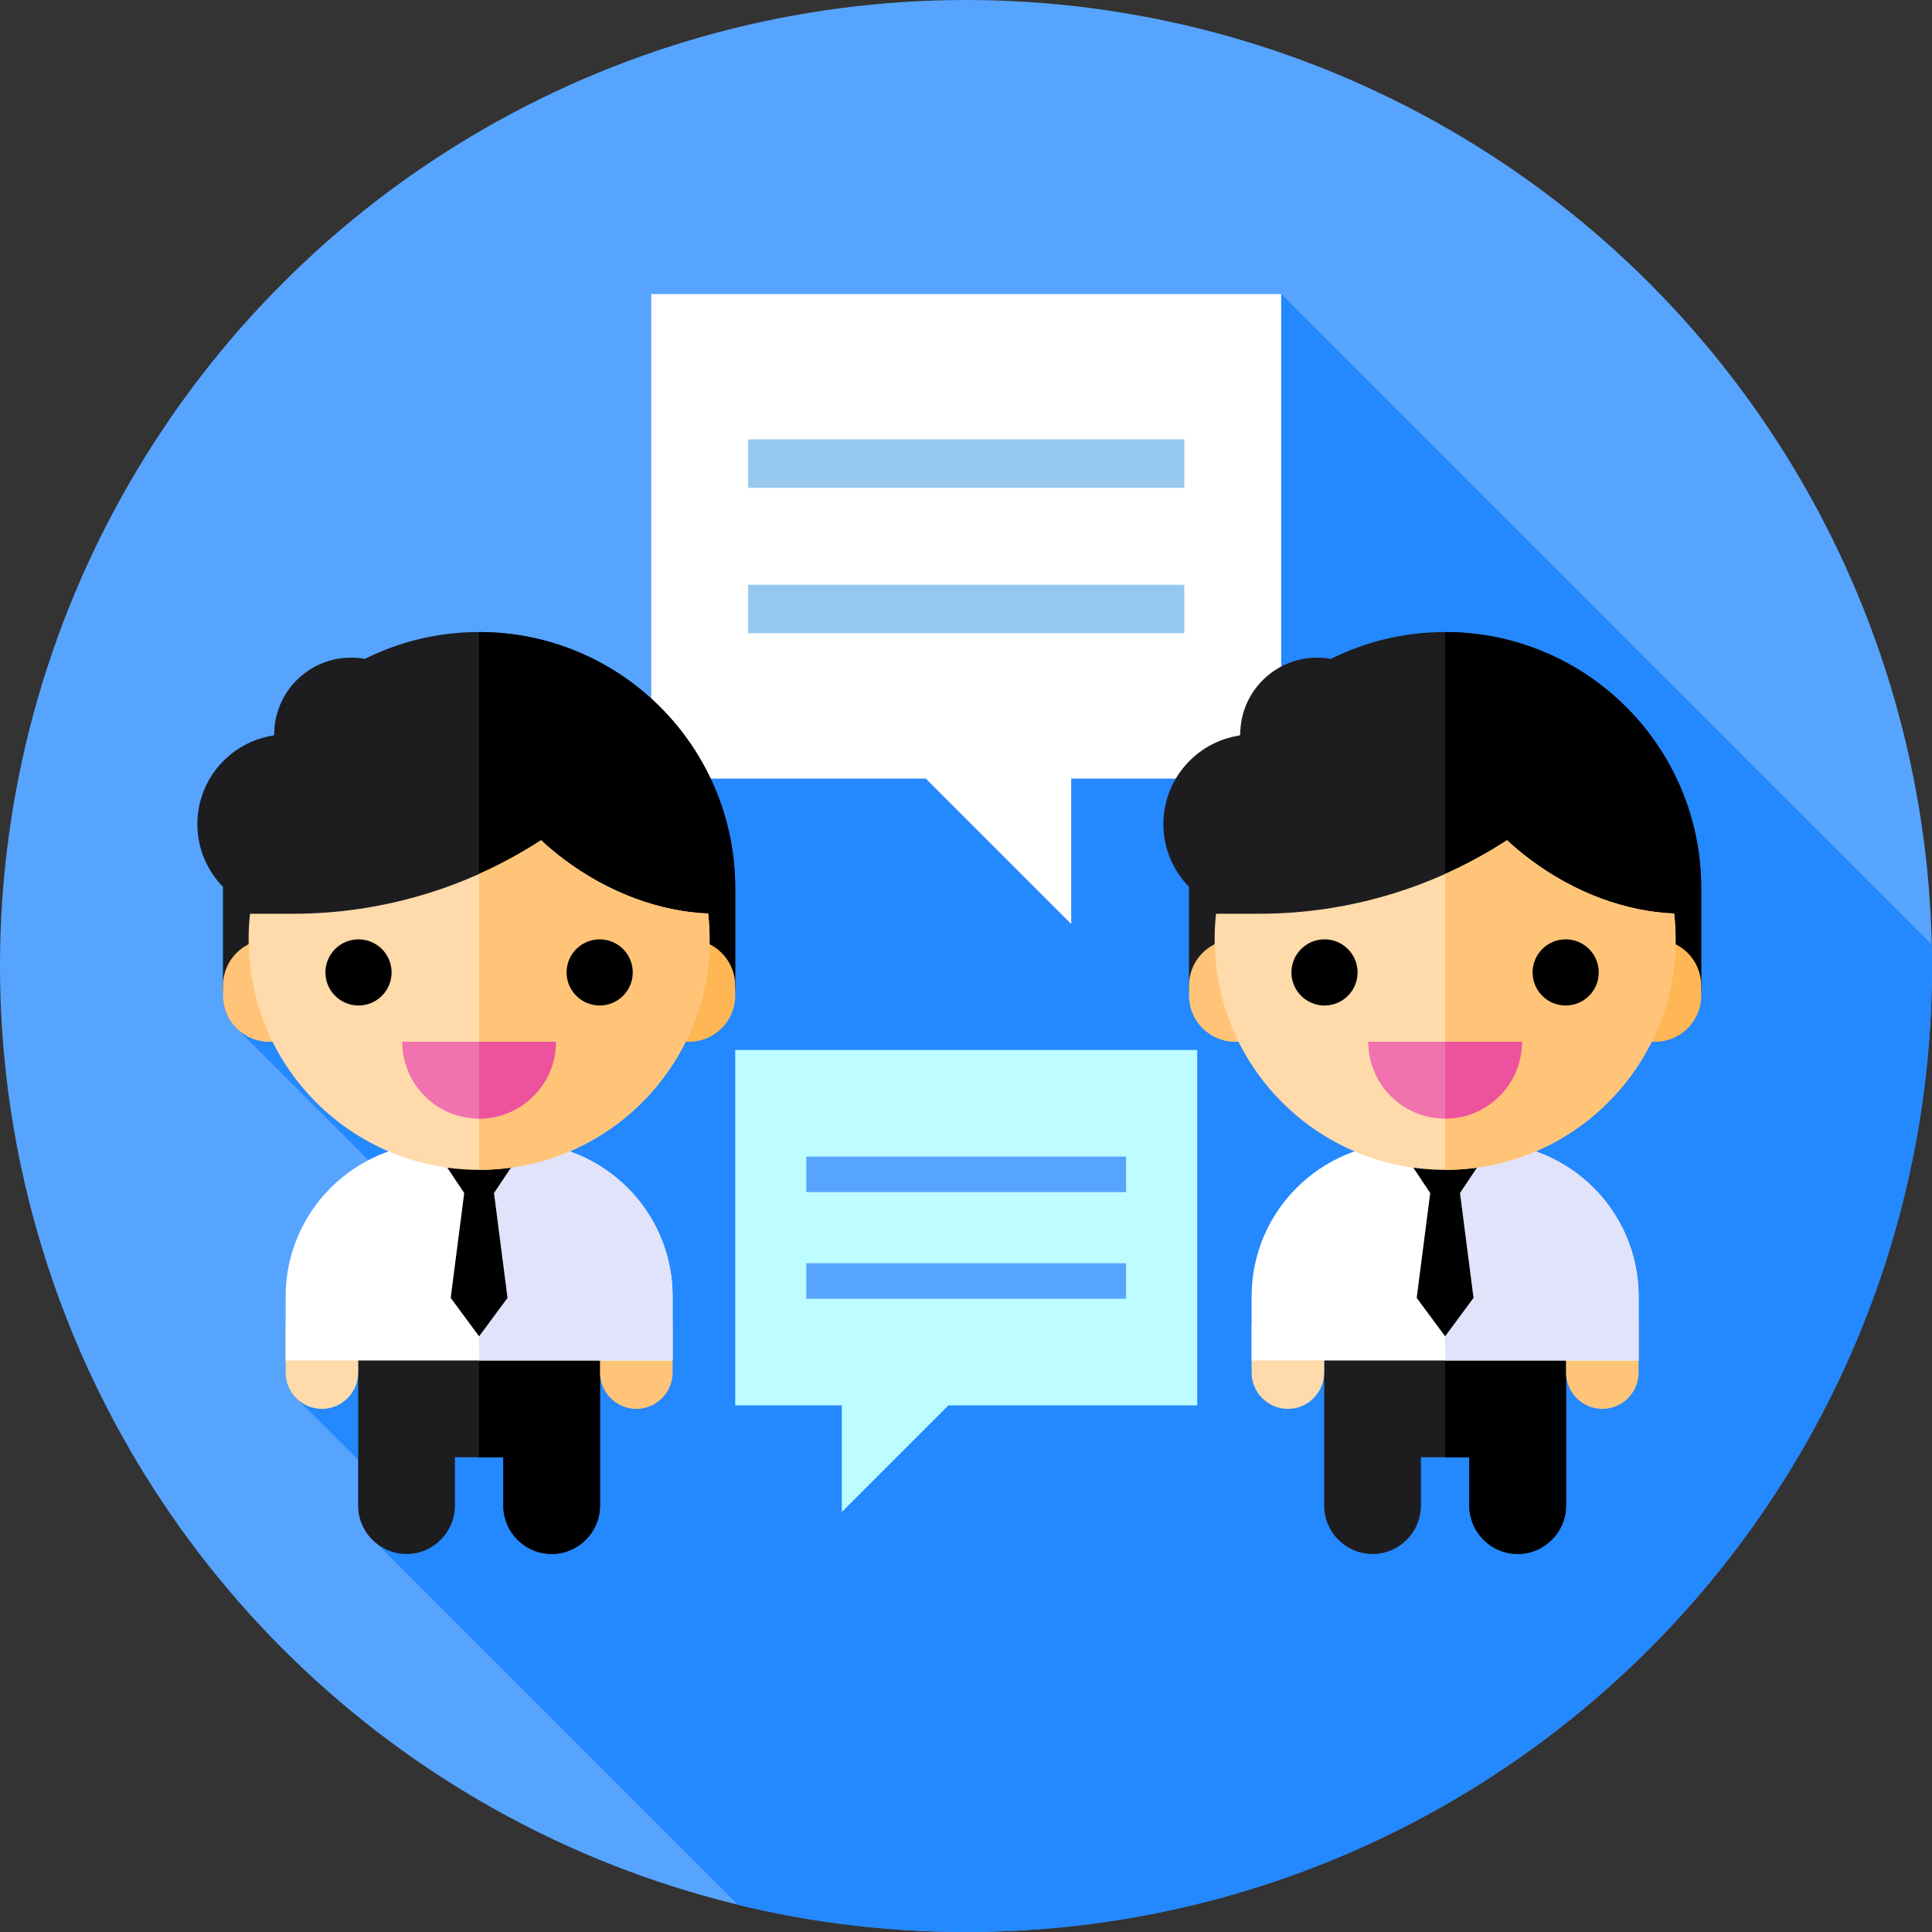 <?xml version="1.0" encoding="iso-8859-1"?>
<!-- Generator: Adobe Illustrator 19.0.0, SVG Export Plug-In . SVG Version: 6.00 Build 0)  -->
<svg version="1.1" id="Capa_1" xmlns="http://www.w3.org/2000/svg" xmlns:xlink="http://www.w3.org/1999/xlink" x="0px" y="0px"
	 viewBox="0 0 512 512" style="enable-background:new 0 0 512 512;" xml:space="preserve">
<rect x="0" y="0" width="512" height="512" fill="#333333" stroke="none"/>
<circle style="fill:#57A4FF;" cx="256" cy="256" r="256"/>
<path style="fill:#2488FF;" d="M512,256c0-1.903-0.031-3.799-0.072-5.691L339.533,77.913l0,0l0,0H172.576v107.195
	c-12.05-10.941-28.05-17.608-45.608-17.608l0,0l0,0c-10.883,0-21.167,2.566-30.284,7.12c-1.185-0.215-2.404-0.333-3.651-0.333
	c-11.244,0-20.359,9.114-20.361,20.356c-0.069,0.091-0.137,0.184-0.205,0.275c-11.411,1.734-20.155,11.587-20.155,23.482
	c0,6.472,2.592,12.338,6.791,16.622c0,0.115-0.004,0.229-0.004,0.345v25.79v1.358v1.358c0,2.906,1.032,5.581,2.741,7.683
	l-0.048,0.048l0.872,0.872c0.017,0.017,0.032,0.032,0.049,0.049l34.924,34.924c-13.038,6.788-21.948,20.415-21.948,36.133v7.353
	v9.614v3.206c0,2.963,1.359,5.623,3.485,7.391l15.745,15.745v12.119c0,4.126,1.983,7.802,5.035,10.151l95.659,95.659
	C214.979,509.5,235.196,512,256,512C397.385,512,512,397.385,512,256z"/>
<polygon style="fill:#BDFDFF;" points="317.272,278.261 317.272,372.441 251.345,372.441 223.091,400.696 223.091,372.441 
	194.837,372.441 194.837,278.261 "/>
<g>
	<rect x="213.671" y="306.51" style="fill:#57A4FF;" width="84.758" height="9.419"/>
	<rect x="213.671" y="334.77" style="fill:#57A4FF;" width="84.758" height="9.419"/>
</g>
<polygon style="fill:#FFFFFF;" points="172.576,77.913 172.576,206.342 245.352,206.342 283.881,244.87 283.881,206.342 
	339.533,206.342 339.533,77.913 "/>
<g>
	<rect x="198.266" y="116.435" style="fill:#96C8EF;" width="115.59" height="12.842"/>
	<rect x="198.266" y="154.969" style="fill:#96C8EF;" width="115.59" height="12.842"/>
</g>
<path style="fill:#1D1D1F;" d="M350.919,347.728v38.459v12.82c0,7.051,5.769,12.82,12.82,12.82s12.82-5.769,12.82-12.82v-12.82
	h12.82v12.82c0,7.051,5.769,12.82,12.82,12.82s12.82-5.769,12.82-12.82v-12.82v-38.459H350.919z"/>
<path d="M382.968,347.728v38.459h6.41v12.82c0,7.051,5.769,12.82,12.82,12.82s12.82-5.769,12.82-12.82v-12.82v-38.459H382.968z"/>
<path style="fill:#FFDAAA;" d="M341.305,373.367L341.305,373.367c-5.288,0-9.614-4.326-9.614-9.614v-12.82h19.229v12.82
	C350.919,369.041,346.593,373.367,341.305,373.367z"/>
<path style="fill:#FFC477;" d="M424.632,373.367L424.632,373.367c-5.288,0-9.614-4.326-9.614-9.614v-12.82h19.229v12.82
	C434.247,369.041,429.92,373.367,424.632,373.367z"/>
<path style="fill:#FFFFFF;" d="M434.247,360.547H331.69V343.58c0-22.49,18.232-40.721,40.721-40.721h21.114
	c22.49,0,40.721,18.232,40.721,40.721v16.967H434.247z"/>
<path style="fill:#E1E3FA;" d="M393.525,302.859h-10.557v57.688h51.278V343.58C434.247,321.091,416.016,302.859,393.525,302.859z"/>
<polygon points="375.441,343.957 382.968,354.138 382.968,354.223 382.968,354.223 382.968,354.138 382.968,354.138 
	390.496,343.957 386.913,316.172 395.788,302.859 370.149,302.859 379.024,316.172 "/>
<path style="fill:#1D1D1F;" d="M382.968,167.5L382.968,167.5c-10.883,0-21.167,2.566-30.284,7.12
	c-1.185-0.215-2.404-0.333-3.651-0.333c-11.244,0-20.359,9.114-20.361,20.356c-0.069,0.091-0.137,0.184-0.205,0.275
	c-11.411,1.734-20.155,11.587-20.155,23.482c0,6.472,2.592,12.338,6.791,16.622c-0.001,0.115-0.004,0.229-0.004,0.345v27.147
	h135.737v-27.147C450.837,197.885,420.451,167.5,382.968,167.5z"/>
<path d="M382.968,167.5L382.968,167.5v95.016h67.869v-27.147C450.837,197.885,420.451,167.5,382.968,167.5z"/>
<path style="fill:#FFC477;" d="M342.247,276.089h-14.931c-6.719,0-12.217-5.497-12.217-12.217v-2.715
	c0-6.719,5.497-12.217,12.217-12.217h14.931V276.089z"/>
<path style="fill:#FFB655;" d="M423.69,276.089h14.931c6.719,0,12.217-5.497,12.217-12.217v-2.715
	c0-6.719-5.497-12.217-12.217-12.217H423.69V276.089z"/>
<path style="fill:#FFDAAA;" d="M405.485,227.765c-2.156-1.617-4.191-3.321-6.107-5.093c-19.359,12.571-42.136,19.483-65.725,19.483
	h-11.389c-0.246,2.228-0.377,4.492-0.377,6.787c0,33.734,27.348,61.082,61.082,61.082s61.082-27.348,61.082-61.082
	c0-2.314-0.134-4.597-0.384-6.844C431.16,241.592,417.564,236.826,405.485,227.765z"/>
<path style="fill:#FFC477;" d="M443.666,242.097c-12.506-0.505-26.102-5.271-38.181-14.332c-2.156-1.617-4.191-3.321-6.107-5.093
	c-5.236,3.4-10.724,6.382-16.41,8.93v78.421c33.734,0,61.082-27.347,61.082-61.082C444.05,246.627,443.917,244.344,443.666,242.097z
	"/>
<circle cx="351.009" cy="257.703" r="8.766"/>
<circle cx="414.92" cy="257.703" r="8.766"/>
<path style="fill:#F072AE;" d="M382.968,296.449c11.245,0,20.361-9.116,20.361-20.361h-40.722
	C362.607,287.333,371.723,296.449,382.968,296.449z"/>
<path style="fill:#ED539D;" d="M382.968,276.089v20.361c11.245,0,20.361-9.116,20.361-20.361H382.968L382.968,276.089z"/>
<path style="fill:#1D1D1F;" d="M94.919,347.728v38.459v12.82c0,7.051,5.769,12.82,12.82,12.82c7.051,0,12.82-5.769,12.82-12.82
	v-12.82h12.82v12.82c0,7.051,5.769,12.82,12.82,12.82c7.051,0,12.82-5.769,12.82-12.82v-12.82v-38.459H94.919z"/>
<path d="M126.968,347.728v38.459h6.41v12.82c0,7.051,5.769,12.82,12.82,12.82c7.051,0,12.82-5.769,12.82-12.82v-12.82v-38.459
	H126.968z"/>
<path style="fill:#FFDAAA;" d="M85.305,373.367L85.305,373.367c-5.288,0-9.614-4.326-9.614-9.614v-12.82h19.229v12.82
	C94.919,369.041,90.593,373.367,85.305,373.367z"/>
<path style="fill:#FFC477;" d="M168.632,373.367L168.632,373.367c-5.288,0-9.614-4.326-9.614-9.614v-12.82h19.229v12.82
	C178.247,369.041,173.92,373.367,168.632,373.367z"/>
<path style="fill:#FFFFFF;" d="M178.247,360.547H75.69V343.58c0-22.49,18.232-40.721,40.721-40.721h21.114
	c22.49,0,40.721,18.232,40.721,40.721v16.967H178.247z"/>
<path style="fill:#E1E3FA;" d="M137.525,302.859h-10.557v57.688h51.278V343.58C178.247,321.091,160.016,302.859,137.525,302.859z"/>
<polygon points="119.441,343.957 126.968,354.138 126.968,354.223 126.968,354.223 126.968,354.138 126.968,354.138 
	134.496,343.957 130.913,316.172 139.788,302.859 114.149,302.859 123.024,316.172 "/>
<path style="fill:#1D1D1F;" d="M126.968,167.5L126.968,167.5c-10.883,0-21.167,2.566-30.284,7.12
	c-1.185-0.215-2.404-0.333-3.651-0.333c-11.244,0-20.359,9.114-20.361,20.356c-0.069,0.091-0.137,0.184-0.205,0.275
	c-11.411,1.734-20.155,11.587-20.155,23.482c0,6.472,2.592,12.338,6.791,16.622c-0.001,0.115-0.004,0.229-0.004,0.345v27.147
	h135.737v-27.147C194.837,197.885,164.451,167.5,126.968,167.5z"/>
<path d="M126.968,167.5L126.968,167.5v95.016h67.869v-27.147C194.837,197.885,164.451,167.5,126.968,167.5z"/>
<path style="fill:#FFC477;" d="M86.248,276.089H71.316c-6.719,0-12.217-5.497-12.217-12.217v-2.715
	c0-6.719,5.497-12.217,12.217-12.217h14.931V276.089z"/>
<path style="fill:#FFB655;" d="M167.69,276.089h14.931c6.719,0,12.217-5.497,12.217-12.217v-2.715
	c0-6.719-5.497-12.217-12.217-12.217H167.69V276.089z"/>
<path style="fill:#FFDAAA;" d="M149.485,227.765c-2.156-1.617-4.191-3.321-6.107-5.093c-19.359,12.571-42.136,19.483-65.725,19.483
	H66.264c-0.246,2.228-0.377,4.492-0.377,6.787c0,33.734,27.347,61.082,61.082,61.082s61.082-27.348,61.082-61.082
	c0-2.314-0.134-4.597-0.384-6.844C175.16,241.592,161.564,236.826,149.485,227.765z"/>
<path style="fill:#FFC477;" d="M187.666,242.097c-12.506-0.505-26.102-5.271-38.181-14.332c-2.156-1.617-4.191-3.321-6.107-5.093
	c-5.236,3.4-10.724,6.382-16.41,8.93v78.421c33.734,0,61.082-27.347,61.082-61.082C188.05,246.627,187.917,244.344,187.666,242.097z
	"/>
<circle cx="95.009" cy="257.703" r="8.766"/>
<circle cx="158.92" cy="257.703" r="8.766"/>
<path style="fill:#F072AE;" d="M126.968,296.449c11.245,0,20.361-9.116,20.361-20.361h-40.722
	C106.607,287.333,115.723,296.449,126.968,296.449z"/>
<path style="fill:#ED539D;" d="M126.968,276.089v20.361c11.245,0,20.361-9.116,20.361-20.361H126.968L126.968,276.089z"/>
<g>
</g>
<g>
</g>
<g>
</g>
<g>
</g>
<g>
</g>
<g>
</g>
<g>
</g>
<g>
</g>
<g>
</g>
<g>
</g>
<g>
</g>
<g>
</g>
<g>
</g>
<g>
</g>
<g>
</g>
</svg>
